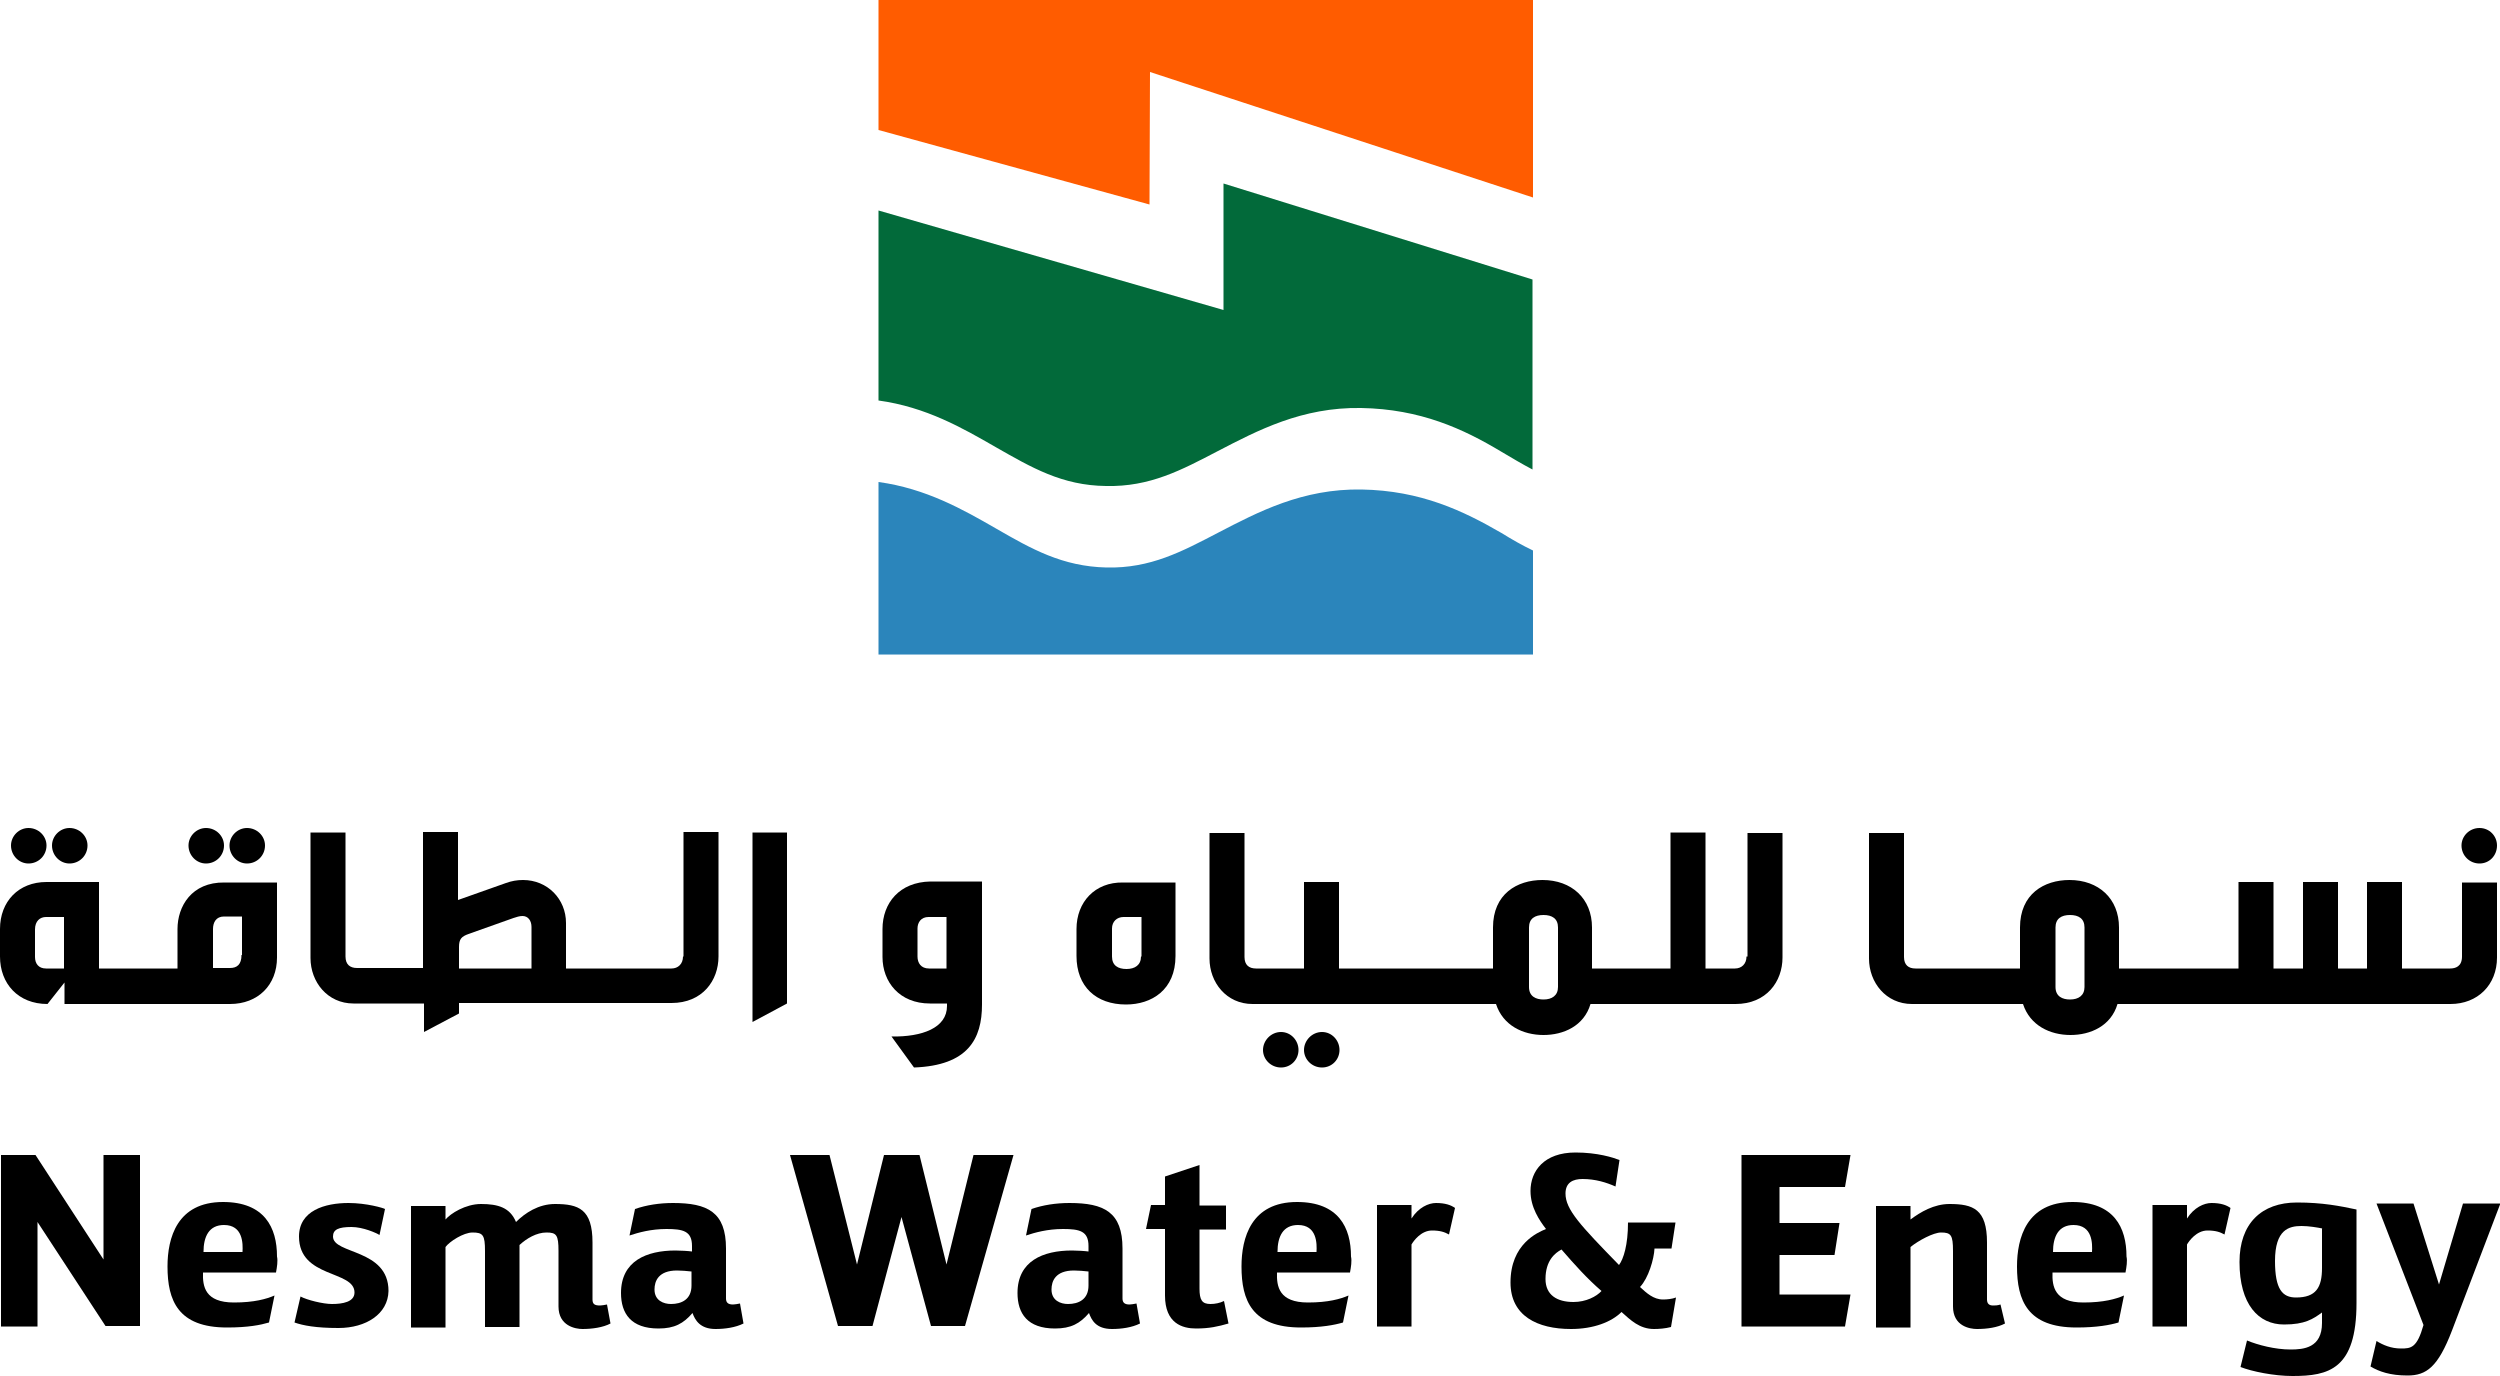 <?xml version="1.0" encoding="utf-8"?>
<!-- Generator: Adobe Illustrator 26.0.1, SVG Export Plug-In . SVG Version: 6.00 Build 0)  -->
<svg version="1.1" id="Layer_1" xmlns="http://www.w3.org/2000/svg" xmlns:xlink="http://www.w3.org/1999/xlink" x="0px" y="0px"
	 viewBox="0 0 500 275.1" style="enable-background:new 0 0 500 275.1;" xml:space="preserve">
<style type="text/css">
	.st0{fill:#FF5C00;}
	.st1{fill:#2B85BB;}
	.st2{fill:#026A3A;}
</style>
<g>
	<g>
		<polygon class="st0" points="229.9,40.9 230,14.4 306.6,39.5 306.6,0 175.7,0 175.7,26 		"/>
		<path class="st1" d="M300.3,106.6c-7.6-4.4-16.1-8.5-28-8.7c-11.8-0.2-20.7,4.5-28.6,8.6c-7.3,3.8-13.6,7.2-22.4,7
			c-8.8-0.2-15-3.7-22.1-7.8c-6.6-3.8-14-8-23.5-9.3v34.5h130.9v-20.8C304.5,109.1,302.4,107.9,300.3,106.6"/>
		<path class="st2" d="M199.1,89.4c7.2,4.1,13.3,7.7,22.1,7.8c8.8,0.2,15.1-3.2,22.4-7c7.9-4.1,16.8-8.8,28.6-8.6
			c11.9,0.2,20.5,4.2,28,8.7c2.2,1.3,4.2,2.5,6.3,3.6V55.9l-61.8-19.2L244.7,62l-69-19.9v38C185.2,81.4,192.5,85.6,199.1,89.4"/>
	</g>
	<g>
		<path d="M13.9,172.7c2,0,3.6-1.6,3.6-3.6c0-1.9-1.6-3.5-3.6-3.5c-1.9,0-3.5,1.6-3.5,3.5C10.4,171.1,12,172.7,13.9,172.7z"/>
		<path d="M5.7,172.7c2,0,3.6-1.6,3.6-3.6c0-1.9-1.6-3.5-3.6-3.5c-1.9,0-3.5,1.6-3.5,3.5C2.2,171.1,3.8,172.7,5.7,172.7z"/>
		<path d="M35.5,185.8v7.9h-5.1H30h-7.3h-0.3h-2.6v-17.3H9.3c-5.6,0-9.3,3.9-9.3,9.4v5.5c0,5.4,3.6,9.5,9.5,9.5l3.4-4.3v4.3h9.6h0.3
			H30h0.4H46c5.6,0,9.4-3.8,9.4-9.3v-15H44.9C38.3,176.4,35.5,181.3,35.5,185.8z M12.8,193.7H9.2c-1.5,0-2.2-1-2.2-2.3v-5.5
			c0-1.7,1-2.5,2.2-2.5h3.6V193.7z M48.3,191c0,1.9-0.9,2.6-2.3,2.6h-3.4v-7.8c0-1.3,0.6-2.5,2.2-2.5h3.6V191z"/>
		<path d="M41.2,172.7c2,0,3.6-1.6,3.6-3.6c0-1.9-1.6-3.5-3.6-3.5c-1.9,0-3.5,1.6-3.5,3.5C37.7,171.1,39.3,172.7,41.2,172.7z"/>
		<path d="M49.4,172.7c2,0,3.6-1.6,3.6-3.6c0-1.9-1.6-3.5-3.6-3.5c-1.9,0-3.5,1.6-3.5,3.5C45.9,171.1,47.5,172.7,49.4,172.7z"/>
		<path d="M136.6,191.3c0,1.5-1,2.4-2.3,2.4h-2.9H131h-7.2h-0.4h-7.2h-0.4h-2.6v-9.1c0-4.8-3.7-8.6-8.6-8.6c-1.2,0-2.3,0.2-3.4,0.6
			l-9.6,3.4v-13.6h-7v27.2h-5.1h-0.4H72h-0.3h-0.3c-1.4,0-2.3-0.7-2.3-2.3v-24.8h-7v25.1c0,4.8,3.4,9.1,8.6,9.1h1H72h7.3h0.4h5.1
			v5.7l7-3.7v-2.1h24.1h0.4h7.2h0.4h7.2h0.4h2.8c6.2,0,9.4-4.5,9.4-9.3v-24.9h-7V191.3z M106.4,193.7H91.8v-4.3
			c0-1.6,0.5-2.1,1.9-2.6l9-3.2c0.6-0.2,1.2-0.4,1.8-0.4c1.1,0,1.8,0.9,1.8,2.2V193.7z"/>
		<polygon points="150.5,204.4 157.4,200.7 157.4,166.5 150.5,166.5 		"/>
		<path d="M176.5,185.8v5.6c0,5,3.4,9.3,9.5,9.3h3.4v0.5c0,4.4-5,6.2-11.1,6.1l4.5,6.2c10.8-0.4,13.6-5.7,13.6-12.6v-24.6h-10.3
			C179.9,176.4,176.5,180.6,176.5,185.8z M189.3,193.7h-3.5c-1.6,0-2.3-1.1-2.3-2.4v-5.6c0-1.2,0.7-2.3,2.2-2.3h3.6V193.7z"/>
		<path d="M215.3,185.8v5.4c0,6.1,3.9,9.7,9.9,9.7c5.1,0,9.9-2.9,9.9-9.7v-14.7h-10.5C219,176.4,215.3,180.4,215.3,185.8z
			 M228.2,191.3c0,1.7-1.2,2.5-2.9,2.5c-1.7,0-2.9-0.7-2.9-2.5v-5.6c0-1.4,1-2.3,2.3-2.3h3.6V191.3z"/>
		<path d="M264.4,206.4c-2,0-3.6,1.7-3.6,3.6c0,1.9,1.6,3.5,3.6,3.5c2,0,3.5-1.6,3.5-3.5C267.9,208.1,266.4,206.4,264.4,206.4z"/>
		<path d="M256.2,206.4c-2,0-3.6,1.7-3.6,3.6c0,1.9,1.6,3.5,3.6,3.5c2,0,3.5-1.6,3.5-3.5C259.7,208.1,258.2,206.4,256.2,206.4z"/>
		<path d="M349.3,191.3c0,1.5-1,2.4-2.3,2.4h-2.9h-0.4h-2.6v-27.2h-7v27.2H329h-0.4h-7.2h-0.4h-2.6v-8.2c0-5.8-4.1-9.5-9.9-9.5
			c-5.1,0-9.9,2.8-9.9,9.5v8.2h-5.2h-0.4H286h-0.4h-7.2h-0.4h-7.3h-0.3h-2.6v-17.3h-7v17.3h-9h-0.3h-0.3c-1.4,0-2.3-0.7-2.3-2.3
			v-24.8h-7v25.1c0,4.8,3.4,9.1,8.6,9.1h1h0.3h18.6h0.3h7.3h0.4h7.2h0.4h7.2h0.4h5.6c1.4,4.3,5.4,6.2,9.5,6.2c4,0,8.1-1.8,9.4-6.2
			h3.1h0.4h7.2h0.4h14.7h0.4h2.8c6.2,0,9.4-4.5,9.4-9.3v-24.9h-7V191.3z M311.6,197.4c0,1.7-1.2,2.5-2.9,2.5c-1.5,0-2.9-0.6-2.9-2.5
			v-11.9c0-1.8,1.2-2.5,2.9-2.5c1.7,0,2.9,0.7,2.9,2.5V197.4z"/>
		<path d="M495.9,172.7c2,0,3.5-1.6,3.5-3.6c0-1.9-1.5-3.5-3.5-3.5c-2,0-3.6,1.6-3.6,3.5C492.3,171.1,493.9,172.7,495.9,172.7z"/>
		<path d="M492.4,191.3c0,2-1.3,2.4-2.4,2.4h-6.5H483h-2.6v-17.3h-7v17.3h-5.8v-17.3h-7v17.3h-5.9v-17.3h-7v17.3h-13.4H434h-7.2
			h-0.4h-2.6v-8.2c0-5.8-4.1-9.5-9.9-9.5c-5.1,0-9.9,2.8-9.9,9.5v8.2h-5.2h-0.4h-7.2H391h-7.3h-0.3h-0.3c-1.4,0-2.3-0.7-2.3-2.3
			v-24.8h-7v25.1c0,4.8,3.4,9.1,8.6,9.1h1h0.3h7.3h0.4h7.2h0.4h5.6c1.4,4.3,5.4,6.2,9.5,6.2c4,0,8.1-1.8,9.4-6.2h3.1h0.4h7.2h0.4
			H483h0.4h6.7c5.4,0,9.3-3.8,9.3-9.3v-15h-7V191.3z M416.9,197.4c0,1.7-1.2,2.5-2.9,2.5c-1.5,0-2.9-0.6-2.9-2.5v-11.9
			c0-1.8,1.2-2.5,2.9-2.5c1.7,0,2.9,0.7,2.9,2.5V197.4z"/>
	</g>
	<g>
		<path d="M28,265.2h-6.9L7.5,244.4v20.9H0.2V231h6.9l13.6,20.9V231H28V265.2z"/>
		<path d="M55.2,254.5H40.6c-0.1,2.8,0.4,6,6.2,6c4,0,6.5-0.7,8.1-1.4l-1.1,5.4c-1.7,0.5-4.2,1-8.4,1c-9.8,0-11.9-5.4-11.9-12.2
			c0-5.7,1.9-12.9,11.1-12.9c8.3,0,10.8,5.1,10.8,10.9C55.6,252.2,55.4,253.4,55.2,254.5z M48.5,250.4c0.1-1.7,0.1-5.4-3.7-5.4
			c-3,0-4.1,2.3-4.1,5.4H48.5z"/>
		<path d="M67.7,265.6c-4.5,0-7.1-0.5-8.8-1.1l1.2-5.2c1.3,0.7,4.5,1.5,6.3,1.5c2.1,0,4.5-0.4,4.5-2.3c0-4.5-11.1-2.8-11.1-11.2
			c0-5.2,5.2-6.7,9.9-6.7c3.6,0,7,1,7.3,1.2l-1.1,5.2c-0.6-0.4-3.3-1.6-5.6-1.6c-2.6,0-3.7,0.5-3.7,1.9c0,3.6,11.1,2.4,11.1,10.9
			C77.6,262.8,73.2,265.6,67.7,265.6z"/>
		<path d="M122.1,264.7c-1.5,0.8-3.7,1.1-5.6,1.1c-1.4,0-4.8-0.6-4.8-4.5v-11.1c0-3.2-0.4-3.7-2.4-3.7c-2,0-4,1.2-5.4,2.5v16.4H97
			v-15.2c0-3.2-0.4-3.7-2.5-3.7c-1.8,0-4.6,1.8-5.4,2.9v16.1h-6.9v-24.3h6.9v2.7c1-1.2,4-3.1,7.1-3.1c3.4,0,5.8,0.7,7,3.6
			c1.8-1.8,4.5-3.6,7.8-3.6c4.7,0,7.5,1,7.5,7.7v11.4c0,0.9,0.4,1.2,1.5,1.2c0.4,0,0.8-0.1,1.4-0.2L122.1,264.7z"/>
		<path d="M148.7,264.7c-1.6,0.8-3.7,1.1-5.6,1.1c-3.1,0-4.1-1.8-4.6-3.2c-1.8,2.1-3.6,3.1-6.8,3.1c-5.5,0-7.5-3-7.5-7.1
			c0-6.4,5.1-8.5,10.9-8.5c0.9,0,2.7,0.1,3.3,0.2v-1.1c0-3-1.8-3.4-5.1-3.4c-3.1,0-5.6,0.7-7.4,1.3l1.1-5.3c2.3-0.8,4.9-1.2,7.6-1.2
			c6.9,0,10.6,1.8,10.6,9.1v10c0,0.8,0.4,1.2,1.4,1.2c0.4,0,0.8-0.1,1.4-0.2L148.7,264.7z M138.3,254.3c-0.9-0.1-2-0.2-2.9-0.2
			c-3.7,0-4.5,2.1-4.5,3.8c0,2.2,1.8,2.9,3.3,2.9c2.1,0,4.1-0.9,4.1-3.7V254.3z"/>
		<path d="M202.7,231l-9.7,34.2h-6.8l-5.9-21.8l-5.8,21.8h-6.9L158,231h7.9l5.5,21.9l5.4-21.9h7.1l5.4,21.9l5.4-21.9H202.7z"/>
		<path d="M228,264.7c-1.6,0.8-3.7,1.1-5.6,1.1c-3.2,0-4.1-1.8-4.6-3.2c-1.8,2.1-3.6,3.1-6.8,3.1c-5.5,0-7.5-3-7.5-7.1
			c0-6.4,5.1-8.5,10.9-8.5c0.9,0,2.7,0.1,3.3,0.2v-1.1c0-3-1.8-3.4-5.1-3.4c-3.1,0-5.6,0.7-7.4,1.3l1.1-5.3c2.3-0.8,4.9-1.2,7.6-1.2
			c6.9,0,10.6,1.8,10.6,9.1v10c0,0.8,0.4,1.2,1.4,1.2c0.4,0,0.8-0.1,1.4-0.2L228,264.7z M217.7,254.3c-0.9-0.1-2-0.2-2.9-0.2
			c-3.7,0-4.5,2.1-4.5,3.8c0,2.2,1.8,2.9,3.3,2.9c2.1,0,4.1-0.9,4.1-3.7V254.3z"/>
		<path d="M245.7,264.7c-2.1,0.6-3.8,1-6.5,1c-2.7,0-6.2-1-6.2-6.6v-13.3h-3.8l1-4.8h2.8v-5.7l6.9-2.3v8.1h5.3v4.8h-5.3v11.8
			c0,2.3,0.5,3.1,2.2,3.1c0.9,0,1.9-0.2,2.7-0.6L245.7,264.7z"/>
		<path d="M270,254.5h-14.6c-0.1,2.8,0.4,6,6.2,6c4,0,6.5-0.7,8.1-1.4l-1.1,5.4c-1.7,0.5-4.3,1-8.4,1c-9.8,0-11.9-5.4-11.9-12.2
			c0-5.7,1.9-12.9,11.1-12.9c8.3,0,10.8,5.1,10.8,10.9C270.4,252.2,270.2,253.4,270,254.5z M263.3,250.4c0.1-1.7,0.1-5.4-3.7-5.4
			c-3,0-4.1,2.3-4.1,5.4H263.3z"/>
		<path d="M289.8,246.9c-0.9-0.5-1.8-0.8-3.4-0.8c-2.2,0-3.7,2.1-4.1,2.8v16.4h-6.9v-24.3h6.9v2.7c1.4-2.2,3.4-3.1,4.9-3.1
			c1.8,0,3,0.4,3.8,1L289.8,246.9z"/>
		<path d="M334.2,265.4c-1.1,0.3-2.4,0.4-3.4,0.4c-2.9,0-4.7-1.8-6.5-3.4c-2,2-5.6,3.4-10.1,3.4c-6.7,0-12.1-2.6-12.1-9.3
			c0-7.7,5.4-10,7.1-10.7c-1.3-1.7-3.1-4.3-3.1-7.6c0-4,2.7-7.7,9-7.7c4.4,0,7.5,1,8.8,1.5l-0.8,5.3c-1.8-0.8-4-1.5-6.6-1.5
			c-1.9,0-3.4,0.7-3.4,2.9c0,3.2,2.9,6.3,10.7,14.3c0.9-1.2,1.8-4,1.8-8.5h9.5l-0.8,5.2h-3.4c-0.1,2.1-1.2,5.9-2.9,7.7
			c1.3,1.2,2.7,2.5,4.6,2.5c0.8,0,1.8-0.1,2.6-0.4L334.2,265.4z M312.3,249.9c-1.3,0.7-3.2,2.2-3.2,5.9c0,3.2,2.3,4.6,5.6,4.6
			c2.5,0,4.6-1.1,5.6-2.2C317.4,255.7,314.9,252.9,312.3,249.9z"/>
		<path d="M370.1,258.9l-1.1,6.4h-20.7V231h21.8l-1.1,6.4h-13.1v7.2h12l-1,6.4h-11v7.9H370.1z"/>
		<path d="M401,264.7c-1.5,0.8-3.6,1.1-5.6,1.1c-1.5,0-4.8-0.6-4.8-4.5v-11.1c0-3.2-0.4-3.7-2.4-3.7c-1.5,0-4.5,1.6-6.1,2.9v16.1
			h-6.9v-24.3h6.9v2.7c2-1.5,4.7-3.1,7.8-3.1c4.7,0,7.5,1,7.5,7.7v11.4c0,0.8,0.4,1.2,1.2,1.2c0.4,0,0.9,0,1.5-0.2L401,264.7z"/>
		<path d="M425.1,254.5h-14.6c-0.1,2.8,0.4,6,6.2,6c4,0,6.5-0.7,8.1-1.4l-1.1,5.4c-1.7,0.5-4.3,1-8.4,1c-9.8,0-11.9-5.4-11.9-12.2
			c0-5.7,1.9-12.9,11.1-12.9c8.3,0,10.8,5.1,10.8,10.9C425.5,252.2,425.3,253.4,425.1,254.5z M418.4,250.4c0.1-1.7,0.1-5.4-3.7-5.4
			c-3,0-4.1,2.3-4.1,5.4H418.4z"/>
		<path d="M444.9,246.9c-0.9-0.5-1.8-0.8-3.4-0.8c-2.2,0-3.7,2.1-4.1,2.8v16.4h-6.9v-24.3h6.9v2.7c1.4-2.2,3.4-3.1,4.9-3.1
			c1.8,0,3,0.4,3.8,1L444.9,246.9z"/>
		<path d="M471.3,260.6c0,13.3-5.6,14.6-12.8,14.6c-3.7,0-8.1-0.9-10.4-1.8l1.3-5.3c2.2,0.9,5.6,1.8,8.7,1.8c2.6,0,6.3-0.3,6.3-5.3
			v-2.1c-1.8,1.3-3.4,2.4-7.6,2.4c-5.1,0-8.9-4-8.9-12.5c0-7.7,4.4-11.9,11.5-11.9c5.1,0,8.6,0.7,11.9,1.4V260.6z M464.5,245.7
			c-1-0.2-2.7-0.5-4.2-0.5c-2.5,0-5.3,0.7-5.3,7c0,5.7,1.5,7.3,4.2,7.3c4,0,5.2-2,5.2-5.9V245.7z"/>
		<path d="M500,240.9l-9.6,25.2c-2.8,7.3-5.1,9-8.9,9c-3.5,0-5.7-0.8-7.4-1.8l1.2-5.1c1.3,0.8,2.9,1.5,4.9,1.5c2,0,3.2-0.1,4.5-4.7
			l-9.4-24.3h7.4l5.1,16.2l4.8-16.2H500z"/>
	</g>
</g>
</svg>
